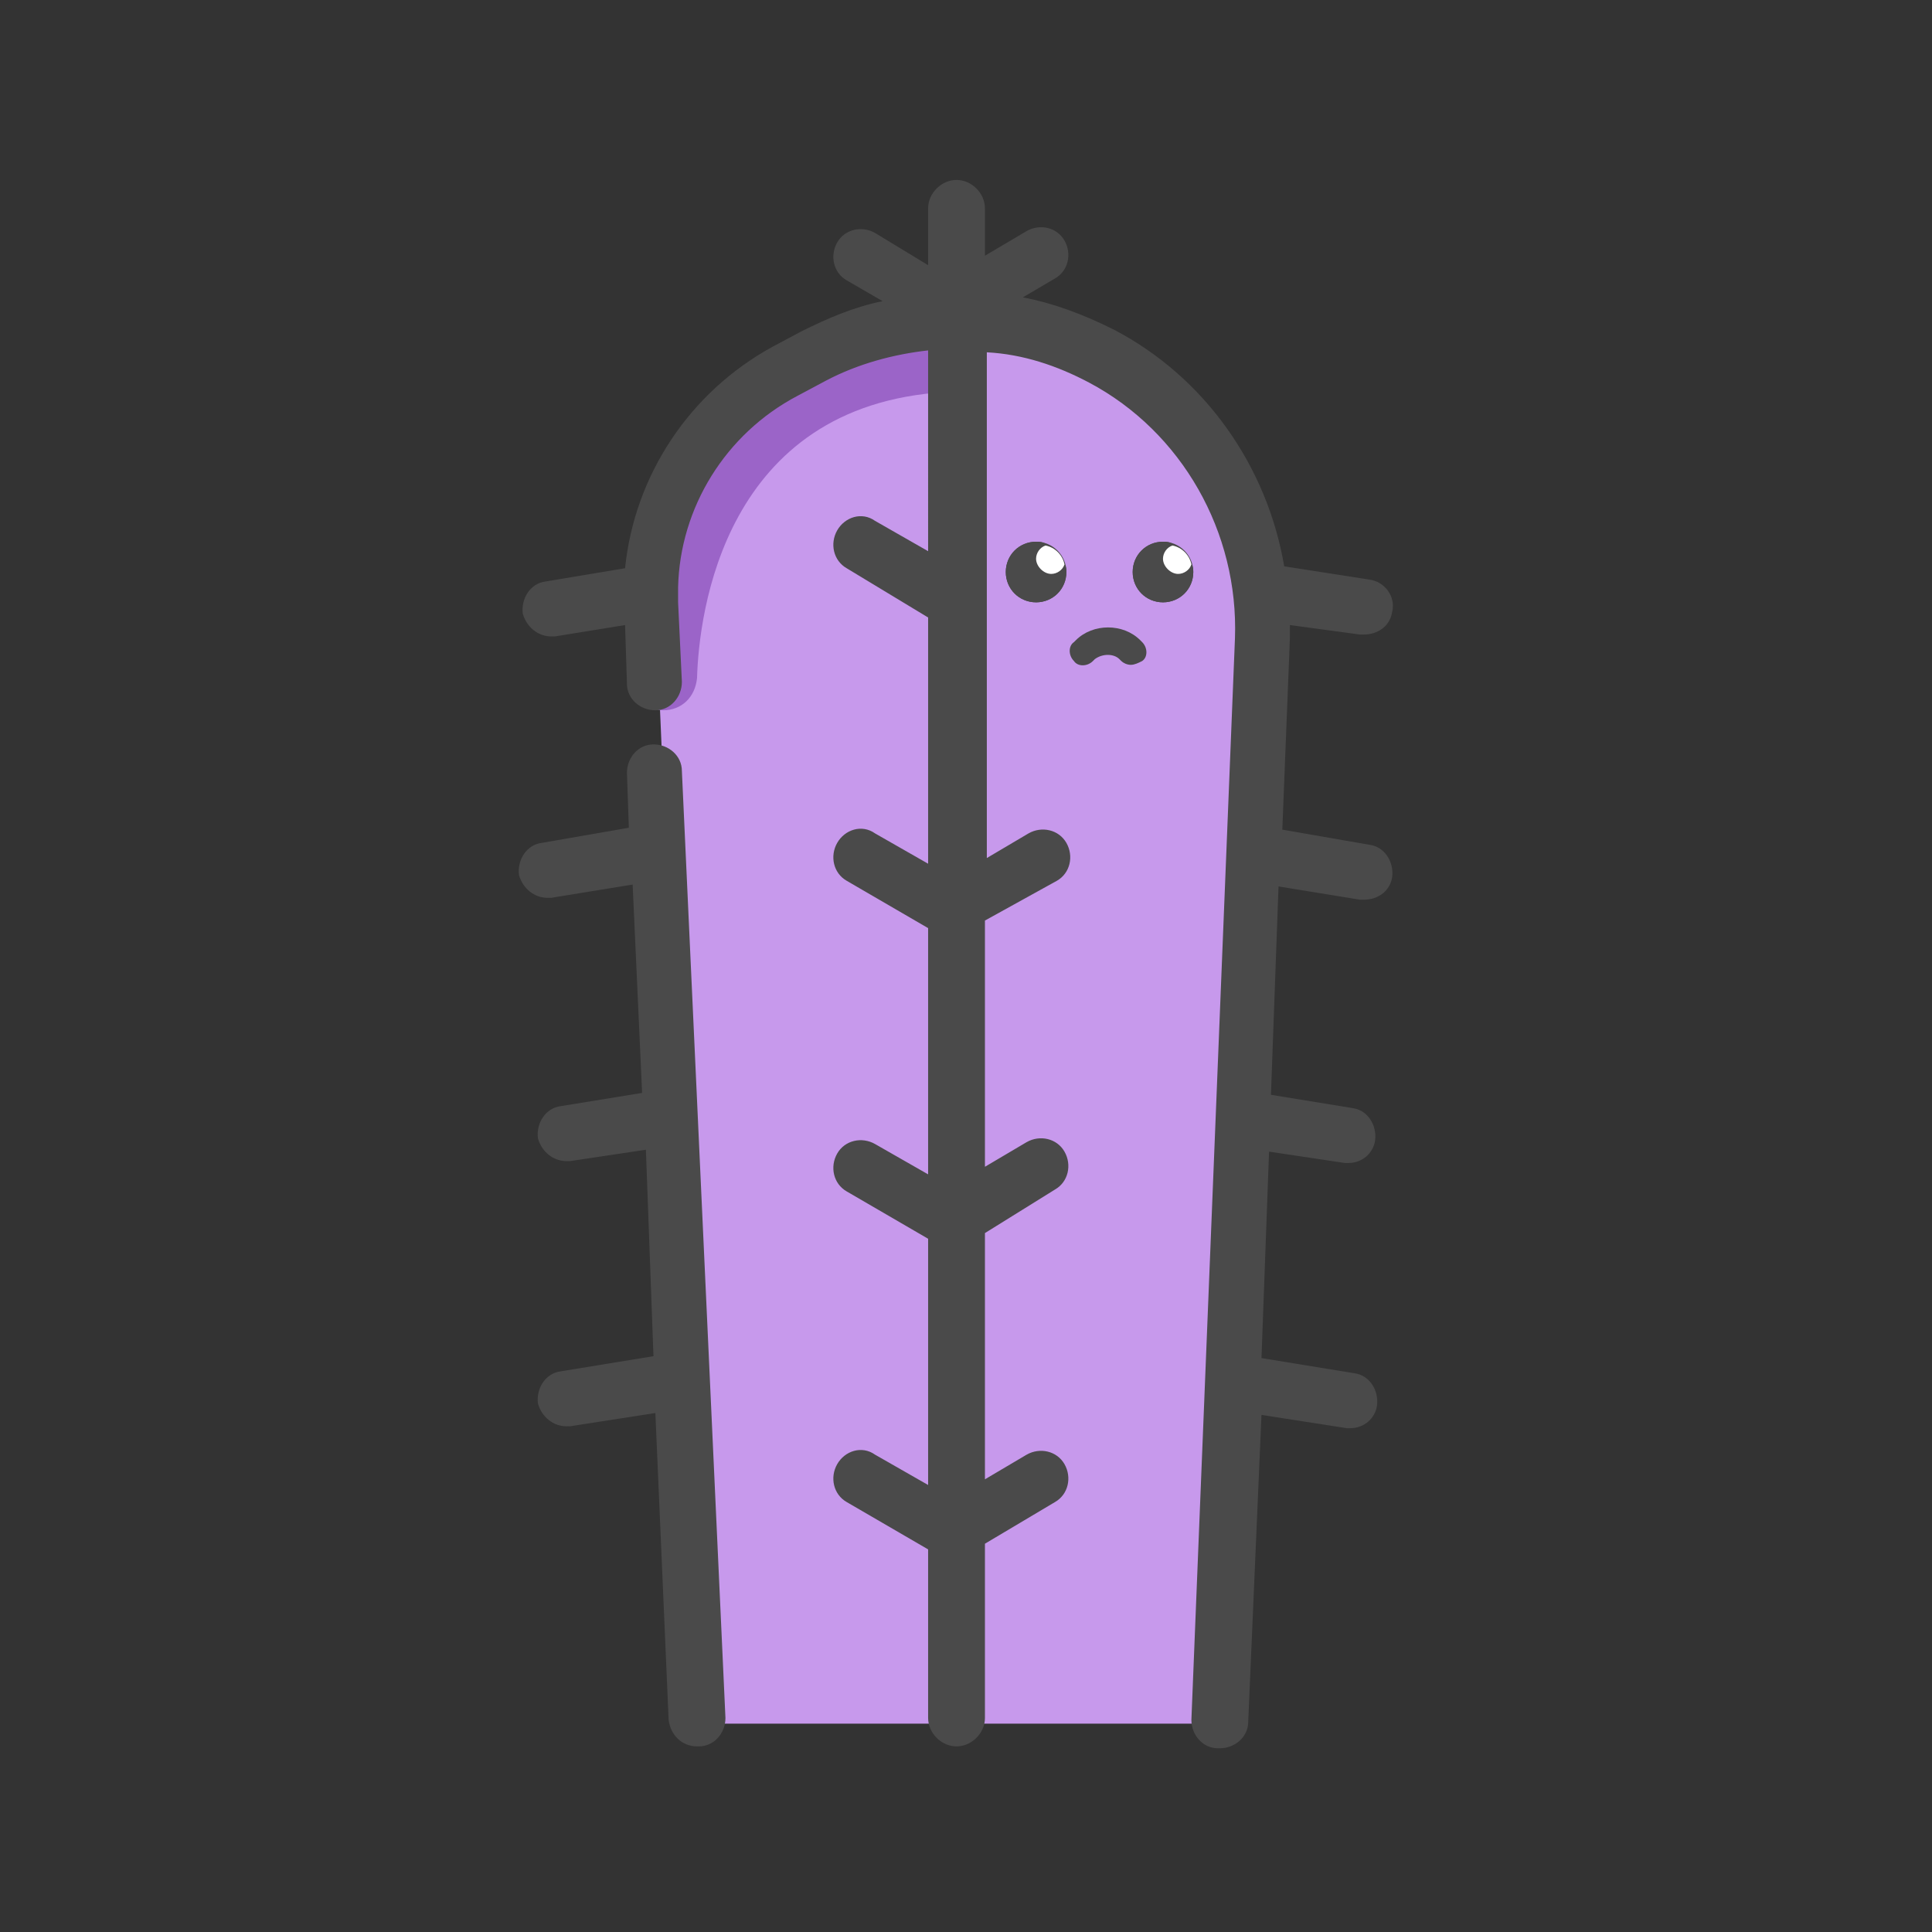 <?xml version="1.0" encoding="utf-8"?>
<!-- Generator: Adobe Illustrator 26.0.0, SVG Export Plug-In . SVG Version: 6.00 Build 0)  -->
<svg version="1.1" id="Layer_1" xmlns="http://www.w3.org/2000/svg" xmlns:xlink="http://www.w3.org/1999/xlink" x="0px" y="0px"
	 viewBox="0 0 102 102" style="enable-background:new 0 0 102 102;" xml:space="preserve">
<rect x="0" y="0" width="102" height="102" fill="#333333" stroke="none"/>
<style type="text/css">
	.st0{fill:#C799EC;}
	.st1{fill:#4A4A4A;}
	.st2{fill:#9B64C8;}
	.st3{fill:#FFFFFF;}
</style>
<g>
	<path class="st0" d="M64.5,91l2.3-57.1c0.3-6.2-3.1-11.9-8.5-14.8c-4.7-2.5-10.4-2.5-15.1,0l-1.5,0.8c-4.5,2.4-7.3,7.2-7.1,12.3
		l0.1,2.1l0.1,2.1l0.2,4.7l0,0.5l0,1.1l0.1,2.1l0.2,4.2l0.3,8.4L37.1,91H64.5z"/>
</g>
<g>
	<path class="st1" d="M38.3,90.7c0,0.8-0.6,1.5-1.4,1.5h-0.1c-0.8,0-1.4-0.6-1.5-1.4l-0.7-16.2l-4.5,0.7c-0.1,0-0.2,0-0.2,0
		c-0.7,0-1.3-0.5-1.5-1.2c-0.1-0.8,0.4-1.6,1.2-1.7l4.9-0.8l-0.4-10.9l-4,0.6c-0.1,0-0.2,0-0.2,0c-0.7,0-1.3-0.5-1.5-1.2
		c-0.1-0.8,0.4-1.6,1.2-1.7l4.3-0.7l-0.5-11l-4.3,0.7c-0.1,0-0.1,0-0.2,0c-0.7,0-1.3-0.5-1.5-1.2c-0.1-0.8,0.4-1.6,1.2-1.7l4.6-0.8
		l-0.1-2.9c0-0.8,0.6-1.5,1.4-1.5c0.8,0,1.5,0.6,1.5,1.4L38.3,90.7z"/>
</g>
<g>
	<path class="st1" d="M35.9,31.6c0-0.2,0-0.3,0-0.5C35.9,31.2,35.9,31.4,35.9,31.6z"/>
</g>
<g>
	<circle class="st1" cx="54.7" cy="30.2" r="1.6"/>
</g>
<g>
	<circle class="st1" cx="61.4" cy="30.2" r="1.6"/>
</g>
<g>
	<path class="st2" d="M35,37.5C35,37.5,35,37.5,35,37.5c-1,0-1.8-0.8-1.7-1.8C33.6,27.3,38,18,49.7,17.3c1-0.1,1.8,0.7,1.8,1.6
		s-0.7,1.8-1.6,1.8c-11.7,0.7-13,11.7-13.1,15.1C36.7,36.8,36,37.5,35,37.5z"/>
</g>
<g>
	<g>
		<path class="st1" d="M59.7,35.1c-0.2,0-0.4-0.1-0.5-0.2l-0.1-0.1c-0.3-0.3-0.9-0.3-1.3,0l-0.1,0.1c-0.3,0.3-0.8,0.3-1,0
			c-0.3-0.3-0.3-0.8,0-1l0.1-0.1c0.9-0.9,2.5-0.9,3.4,0l0.1,0.1c0.3,0.3,0.3,0.8,0,1C60.1,35,59.9,35.1,59.7,35.1z"/>
	</g>
	<g>
		<g>
			<path class="st1" d="M56.3,30.2c0,0.9-0.7,1.6-1.6,1.6c-0.9,0-1.6-0.7-1.6-1.6s0.7-1.6,1.6-1.6c0.2,0,0.3,0,0.5,0.1
				c0.5,0.2,0.9,0.6,1,1.1C56.3,29.9,56.3,30.1,56.3,30.2z"/>
		</g>
		<g>
			<path class="st3" d="M56.2,29.8c-0.1,0.3-0.4,0.5-0.7,0.5c-0.4,0-0.8-0.4-0.8-0.8c0-0.3,0.2-0.6,0.5-0.7
				C55.7,28.9,56.1,29.3,56.2,29.8z"/>
		</g>
	</g>
	<g>
		<g>
			<path class="st1" d="M63,30.2c0,0.9-0.7,1.6-1.6,1.6c-0.9,0-1.6-0.7-1.6-1.6s0.7-1.6,1.6-1.6c0.2,0,0.3,0,0.5,0.1
				c0.5,0.2,0.9,0.6,1,1.1C63,29.9,63,30.1,63,30.2z"/>
		</g>
		<g>
			<path class="st3" d="M62.9,29.8c-0.1,0.3-0.4,0.5-0.7,0.5c-0.4,0-0.8-0.4-0.8-0.8c0-0.3,0.2-0.6,0.5-0.7
				C62.4,28.9,62.8,29.3,62.9,29.8z"/>
		</g>
	</g>
</g>
<g>
	<path class="st1" d="M73.5,46.3c-0.1,0.7-0.7,1.2-1.5,1.2c-0.1,0-0.2,0-0.2,0l-4.3-0.7l-0.4,11l4.3,0.7c0.8,0.1,1.3,0.9,1.2,1.7
		c-0.1,0.7-0.7,1.2-1.4,1.2c-0.1,0-0.2,0-0.2,0l-4-0.6l-0.4,10.9l4.9,0.8c0.8,0.1,1.3,0.9,1.2,1.7c-0.1,0.7-0.7,1.2-1.4,1.2
		c-0.1,0-0.2,0-0.2,0l-4.5-0.7l-0.7,16.2c0,0.8-0.7,1.4-1.5,1.4h-0.1c-0.8,0-1.4-0.7-1.4-1.5l2.3-57.1c0.2-5.6-2.8-10.9-7.7-13.5
		c-1.7-0.9-3.5-1.5-5.4-1.6v26.7l2.2-1.3c0.7-0.4,1.6-0.2,2,0.5c0.4,0.7,0.2,1.6-0.5,2L52,48.6v13l2.2-1.3c0.7-0.4,1.6-0.2,2,0.5
		c0.4,0.7,0.2,1.6-0.5,2L52,65.1v13l2.2-1.3c0.7-0.4,1.6-0.2,2,0.5c0.4,0.7,0.2,1.6-0.5,2L52,81.5v9.2c0,0.8-0.7,1.5-1.5,1.5
		c-0.8,0-1.5-0.7-1.5-1.5v-8.9l-4.3-2.5c-0.7-0.4-0.9-1.3-0.5-2c0.4-0.7,1.3-1,2-0.5l2.8,1.6v-13l-4.3-2.5c-0.7-0.4-0.9-1.3-0.5-2
		c0.4-0.7,1.3-0.9,2-0.5L49,62V49l-4.3-2.5c-0.7-0.4-0.9-1.3-0.5-2c0.4-0.7,1.3-1,2-0.5l2.8,1.6v-13L44.7,30c-0.7-0.4-0.9-1.3-0.5-2
		c0.4-0.7,1.3-1,2-0.5l2.8,1.6V18.5c-1.8,0.2-3.7,0.7-5.4,1.6l-1.5,0.8c-3.8,2-6.2,5.9-6.3,10.1v0c0,0.2,0,0.3,0,0.5
		c0,0.1,0,0.2,0,0.3l0.2,4.2c0,0.8-0.6,1.5-1.4,1.5c-0.8,0-1.5-0.6-1.5-1.4L33,33l-3.7,0.6c-0.1,0-0.1,0-0.2,0
		c-0.7,0-1.3-0.5-1.5-1.2c-0.1-0.8,0.4-1.6,1.2-1.7L33,30c0.5-4.9,3.4-9.3,7.8-11.7l1.5-0.8c1.4-0.7,2.8-1.3,4.3-1.6l-1.9-1.1
		c-0.7-0.4-0.9-1.3-0.5-2c0.4-0.7,1.3-0.9,2-0.5l2.8,1.7V11c0-0.8,0.7-1.5,1.5-1.5c0.8,0,1.5,0.7,1.5,1.5v2.5l2.2-1.3
		c0.7-0.4,1.6-0.2,2,0.5c0.4,0.7,0.2,1.6-0.5,2l-1.7,1c1.6,0.3,3.2,0.9,4.8,1.7c4.8,2.5,8.1,7.2,9,12.5l4.5,0.7
		c0.8,0.1,1.4,0.9,1.2,1.7c-0.1,0.7-0.7,1.2-1.5,1.2c-0.1,0-0.2,0-0.2,0L68.1,33c0,0.2,0,0.5,0,0.7l-0.4,10.1l4.6,0.8
		C73.1,44.7,73.6,45.5,73.5,46.3z"/>
</g>
</svg>
